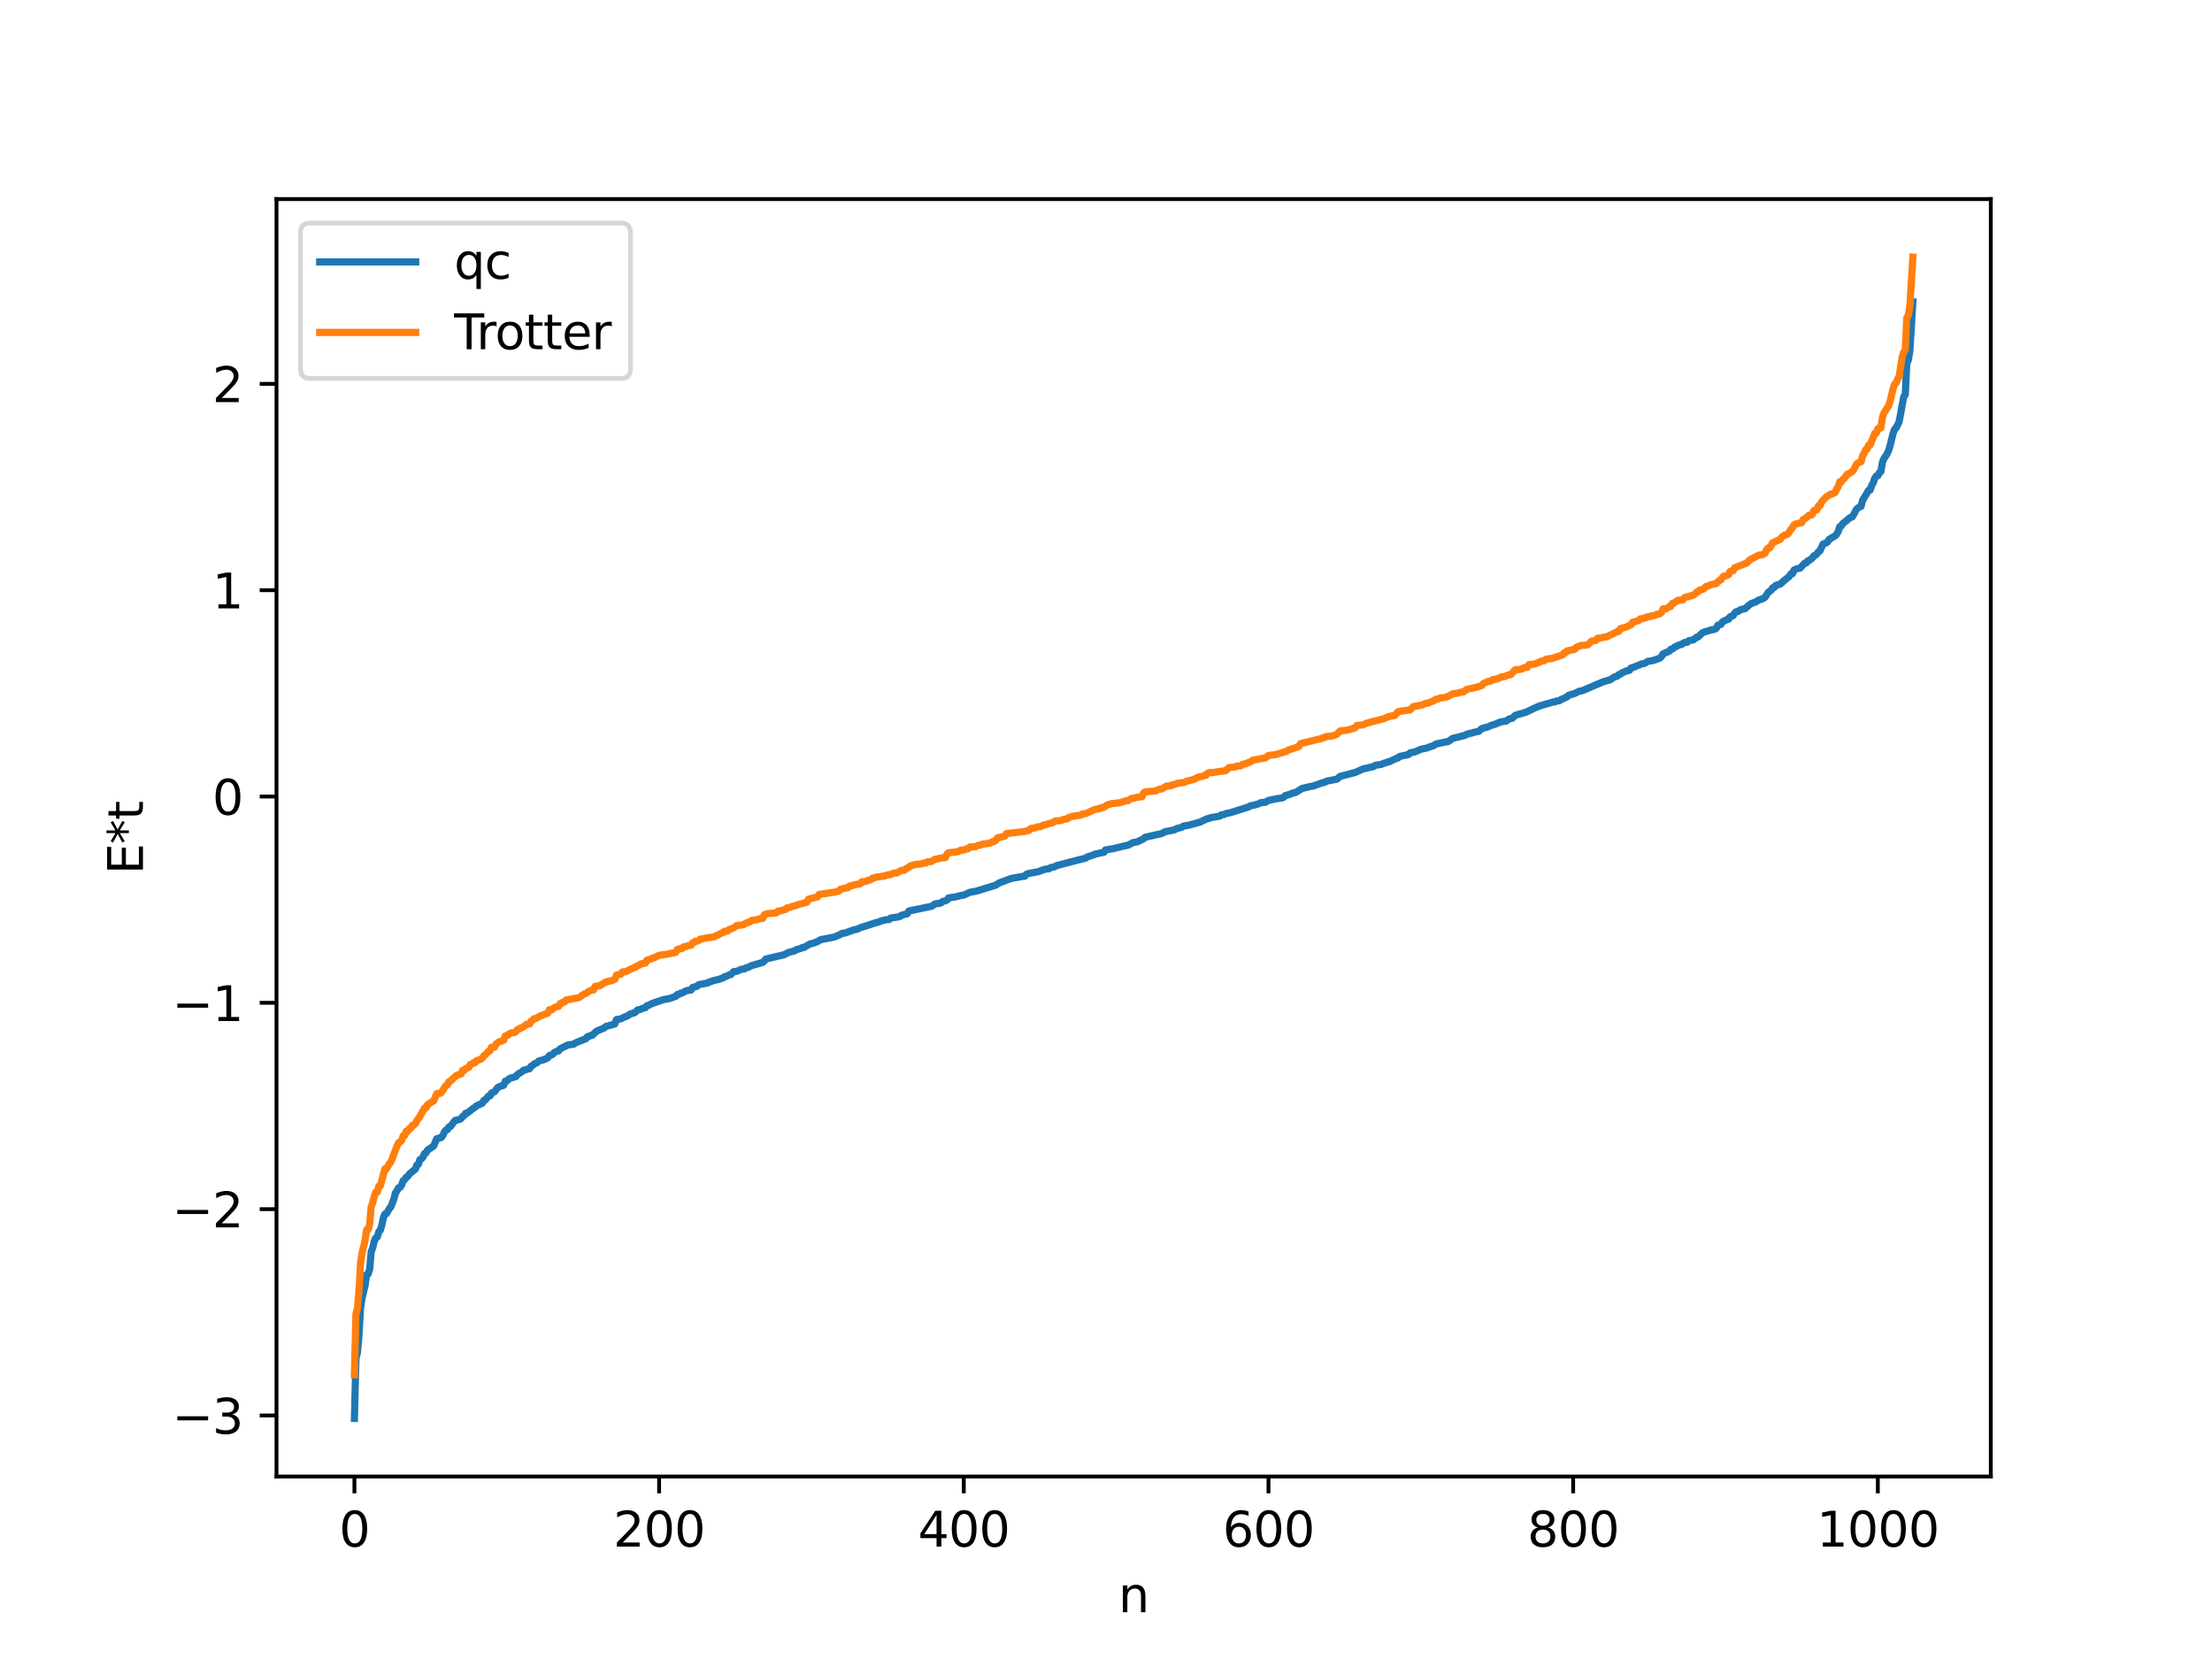 <?xml version="1.0" encoding="utf-8" standalone="no"?>
<!DOCTYPE svg PUBLIC "-//W3C//DTD SVG 1.1//EN"
  "http://www.w3.org/Graphics/SVG/1.1/DTD/svg11.dtd">
<svg xmlns:xlink="http://www.w3.org/1999/xlink" width="460.8pt" height="345.6pt" viewBox="0 0 460.8 345.6" xmlns="http://www.w3.org/2000/svg" version="1.1">
 <defs>
  <style type="text/css">*{stroke-linejoin: round; stroke-linecap: butt}</style>
 </defs>
 <g id="figure_1">
  <g id="patch_1">
   <path d="M 0 345.6 
L 460.8 345.6 
L 460.8 0 
L 0 0 
z
" style="fill: #ffffff"/>
  </g>
  <g id="axes_1">
   <g id="patch_2">
    <path d="M 57.6 307.584 
L 414.72 307.584 
L 414.72 41.472 
L 57.6 41.472 
z
" style="fill: #ffffff"/>
   </g>
   <g id="matplotlib.axis_1">
    <g id="xtick_1">
     <g id="line2d_1">
      <defs>
       <path id="mb2c777e4c0" d="M 0 0 
L 0 3.5 
" style="stroke: #000000; stroke-width: 0.8"/>
      </defs>
      <g>
       <use xlink:href="#mb2c777e4c0" x="73.833" y="307.584" style="stroke: #000000; stroke-width: 0.8"/>
      </g>
     </g>
     <g id="text_1">
      <!-- 0 -->
      <g transform="translate(70.651 322.182) scale(0.1 -0.1)">
       <defs>
        <path id="DejaVuSans-30" d="M 2034 4250 
Q 1547 4250 1301 3770 
Q 1056 3291 1056 2328 
Q 1056 1369 1301 889 
Q 1547 409 2034 409 
Q 2525 409 2770 889 
Q 3016 1369 3016 2328 
Q 3016 3291 2770 3770 
Q 2525 4250 2034 4250 
z
M 2034 4750 
Q 2819 4750 3233 4129 
Q 3647 3509 3647 2328 
Q 3647 1150 3233 529 
Q 2819 -91 2034 -91 
Q 1250 -91 836 529 
Q 422 1150 422 2328 
Q 422 3509 836 4129 
Q 1250 4750 2034 4750 
z
" transform="scale(0.016)"/>
       </defs>
       <use xlink:href="#DejaVuSans-30"/>
      </g>
     </g>
    </g>
    <g id="xtick_2">
     <g id="line2d_2">
      <g>
       <use xlink:href="#mb2c777e4c0" x="137.304" y="307.584" style="stroke: #000000; stroke-width: 0.8"/>
      </g>
     </g>
     <g id="text_2">
      <!-- 200 -->
      <g transform="translate(127.76 322.182) scale(0.1 -0.1)">
       <defs>
        <path id="DejaVuSans-32" d="M 1228 531 
L 3431 531 
L 3431 0 
L 469 0 
L 469 531 
Q 828 903 1448 1529 
Q 2069 2156 2228 2338 
Q 2531 2678 2651 2914 
Q 2772 3150 2772 3378 
Q 2772 3750 2511 3984 
Q 2250 4219 1831 4219 
Q 1534 4219 1204 4116 
Q 875 4013 500 3803 
L 500 4441 
Q 881 4594 1212 4672 
Q 1544 4750 1819 4750 
Q 2544 4750 2975 4387 
Q 3406 4025 3406 3419 
Q 3406 3131 3298 2873 
Q 3191 2616 2906 2266 
Q 2828 2175 2409 1742 
Q 1991 1309 1228 531 
z
" transform="scale(0.016)"/>
       </defs>
       <use xlink:href="#DejaVuSans-32"/>
       <use xlink:href="#DejaVuSans-30" x="63.623"/>
       <use xlink:href="#DejaVuSans-30" x="127.246"/>
      </g>
     </g>
    </g>
    <g id="xtick_3">
     <g id="line2d_3">
      <g>
       <use xlink:href="#mb2c777e4c0" x="200.775" y="307.584" style="stroke: #000000; stroke-width: 0.8"/>
      </g>
     </g>
     <g id="text_3">
      <!-- 400 -->
      <g transform="translate(191.231 322.182) scale(0.1 -0.1)">
       <defs>
        <path id="DejaVuSans-34" d="M 2419 4116 
L 825 1625 
L 2419 1625 
L 2419 4116 
z
M 2253 4666 
L 3047 4666 
L 3047 1625 
L 3713 1625 
L 3713 1100 
L 3047 1100 
L 3047 0 
L 2419 0 
L 2419 1100 
L 313 1100 
L 313 1709 
L 2253 4666 
z
" transform="scale(0.016)"/>
       </defs>
       <use xlink:href="#DejaVuSans-34"/>
       <use xlink:href="#DejaVuSans-30" x="63.623"/>
       <use xlink:href="#DejaVuSans-30" x="127.246"/>
      </g>
     </g>
    </g>
    <g id="xtick_4">
     <g id="line2d_4">
      <g>
       <use xlink:href="#mb2c777e4c0" x="264.246" y="307.584" style="stroke: #000000; stroke-width: 0.8"/>
      </g>
     </g>
     <g id="text_4">
      <!-- 600 -->
      <g transform="translate(254.702 322.182) scale(0.1 -0.1)">
       <defs>
        <path id="DejaVuSans-36" d="M 2113 2584 
Q 1688 2584 1439 2293 
Q 1191 2003 1191 1497 
Q 1191 994 1439 701 
Q 1688 409 2113 409 
Q 2538 409 2786 701 
Q 3034 994 3034 1497 
Q 3034 2003 2786 2293 
Q 2538 2584 2113 2584 
z
M 3366 4563 
L 3366 3988 
Q 3128 4100 2886 4159 
Q 2644 4219 2406 4219 
Q 1781 4219 1451 3797 
Q 1122 3375 1075 2522 
Q 1259 2794 1537 2939 
Q 1816 3084 2150 3084 
Q 2853 3084 3261 2657 
Q 3669 2231 3669 1497 
Q 3669 778 3244 343 
Q 2819 -91 2113 -91 
Q 1303 -91 875 529 
Q 447 1150 447 2328 
Q 447 3434 972 4092 
Q 1497 4750 2381 4750 
Q 2619 4750 2861 4703 
Q 3103 4656 3366 4563 
z
" transform="scale(0.016)"/>
       </defs>
       <use xlink:href="#DejaVuSans-36"/>
       <use xlink:href="#DejaVuSans-30" x="63.623"/>
       <use xlink:href="#DejaVuSans-30" x="127.246"/>
      </g>
     </g>
    </g>
    <g id="xtick_5">
     <g id="line2d_5">
      <g>
       <use xlink:href="#mb2c777e4c0" x="327.717" y="307.584" style="stroke: #000000; stroke-width: 0.8"/>
      </g>
     </g>
     <g id="text_5">
      <!-- 800 -->
      <g transform="translate(318.173 322.182) scale(0.1 -0.1)">
       <defs>
        <path id="DejaVuSans-38" d="M 2034 2216 
Q 1584 2216 1326 1975 
Q 1069 1734 1069 1313 
Q 1069 891 1326 650 
Q 1584 409 2034 409 
Q 2484 409 2743 651 
Q 3003 894 3003 1313 
Q 3003 1734 2745 1975 
Q 2488 2216 2034 2216 
z
M 1403 2484 
Q 997 2584 770 2862 
Q 544 3141 544 3541 
Q 544 4100 942 4425 
Q 1341 4750 2034 4750 
Q 2731 4750 3128 4425 
Q 3525 4100 3525 3541 
Q 3525 3141 3298 2862 
Q 3072 2584 2669 2484 
Q 3125 2378 3379 2068 
Q 3634 1759 3634 1313 
Q 3634 634 3220 271 
Q 2806 -91 2034 -91 
Q 1263 -91 848 271 
Q 434 634 434 1313 
Q 434 1759 690 2068 
Q 947 2378 1403 2484 
z
M 1172 3481 
Q 1172 3119 1398 2916 
Q 1625 2713 2034 2713 
Q 2441 2713 2670 2916 
Q 2900 3119 2900 3481 
Q 2900 3844 2670 4047 
Q 2441 4250 2034 4250 
Q 1625 4250 1398 4047 
Q 1172 3844 1172 3481 
z
" transform="scale(0.016)"/>
       </defs>
       <use xlink:href="#DejaVuSans-38"/>
       <use xlink:href="#DejaVuSans-30" x="63.623"/>
       <use xlink:href="#DejaVuSans-30" x="127.246"/>
      </g>
     </g>
    </g>
    <g id="xtick_6">
     <g id="line2d_6">
      <g>
       <use xlink:href="#mb2c777e4c0" x="391.188" y="307.584" style="stroke: #000000; stroke-width: 0.8"/>
      </g>
     </g>
     <g id="text_6">
      <!-- 1000 -->
      <g transform="translate(378.463 322.182) scale(0.1 -0.1)">
       <defs>
        <path id="DejaVuSans-31" d="M 794 531 
L 1825 531 
L 1825 4091 
L 703 3866 
L 703 4441 
L 1819 4666 
L 2450 4666 
L 2450 531 
L 3481 531 
L 3481 0 
L 794 0 
L 794 531 
z
" transform="scale(0.016)"/>
       </defs>
       <use xlink:href="#DejaVuSans-31"/>
       <use xlink:href="#DejaVuSans-30" x="63.623"/>
       <use xlink:href="#DejaVuSans-30" x="127.246"/>
       <use xlink:href="#DejaVuSans-30" x="190.869"/>
      </g>
     </g>
    </g>
    <g id="text_7">
     <!-- n -->
     <g transform="translate(232.991 335.861) scale(0.1 -0.1)">
      <defs>
       <path id="DejaVuSans-6e" d="M 3513 2113 
L 3513 0 
L 2938 0 
L 2938 2094 
Q 2938 2591 2744 2837 
Q 2550 3084 2163 3084 
Q 1697 3084 1428 2787 
Q 1159 2491 1159 1978 
L 1159 0 
L 581 0 
L 581 3500 
L 1159 3500 
L 1159 2956 
Q 1366 3272 1645 3428 
Q 1925 3584 2291 3584 
Q 2894 3584 3203 3211 
Q 3513 2838 3513 2113 
z
" transform="scale(0.016)"/>
      </defs>
      <use xlink:href="#DejaVuSans-6e"/>
     </g>
    </g>
   </g>
   <g id="matplotlib.axis_2">
    <g id="ytick_1">
     <g id="line2d_7">
      <defs>
       <path id="m83f088f319" d="M 0 0 
L -3.5 0 
" style="stroke: #000000; stroke-width: 0.8"/>
      </defs>
      <g>
       <use xlink:href="#m83f088f319" x="57.6" y="294.87" style="stroke: #000000; stroke-width: 0.8"/>
      </g>
     </g>
     <g id="text_8">
      <!-- −3 -->
      <g transform="translate(35.858 298.67) scale(0.1 -0.1)">
       <defs>
        <path id="DejaVuSans-2212" d="M 678 2272 
L 4684 2272 
L 4684 1741 
L 678 1741 
L 678 2272 
z
" transform="scale(0.016)"/>
        <path id="DejaVuSans-33" d="M 2597 2516 
Q 3050 2419 3304 2112 
Q 3559 1806 3559 1356 
Q 3559 666 3084 287 
Q 2609 -91 1734 -91 
Q 1441 -91 1130 -33 
Q 819 25 488 141 
L 488 750 
Q 750 597 1062 519 
Q 1375 441 1716 441 
Q 2309 441 2620 675 
Q 2931 909 2931 1356 
Q 2931 1769 2642 2001 
Q 2353 2234 1838 2234 
L 1294 2234 
L 1294 2753 
L 1863 2753 
Q 2328 2753 2575 2939 
Q 2822 3125 2822 3475 
Q 2822 3834 2567 4026 
Q 2313 4219 1838 4219 
Q 1578 4219 1281 4162 
Q 984 4106 628 3988 
L 628 4550 
Q 988 4650 1302 4700 
Q 1616 4750 1894 4750 
Q 2613 4750 3031 4423 
Q 3450 4097 3450 3541 
Q 3450 3153 3228 2886 
Q 3006 2619 2597 2516 
z
" transform="scale(0.016)"/>
       </defs>
       <use xlink:href="#DejaVuSans-2212"/>
       <use xlink:href="#DejaVuSans-33" x="83.789"/>
      </g>
     </g>
    </g>
    <g id="ytick_2">
     <g id="line2d_8">
      <g>
       <use xlink:href="#m83f088f319" x="57.6" y="251.889" style="stroke: #000000; stroke-width: 0.8"/>
      </g>
     </g>
     <g id="text_9">
      <!-- −2 -->
      <g transform="translate(35.858 255.688) scale(0.1 -0.1)">
       <use xlink:href="#DejaVuSans-2212"/>
       <use xlink:href="#DejaVuSans-32" x="83.789"/>
      </g>
     </g>
    </g>
    <g id="ytick_3">
     <g id="line2d_9">
      <g>
       <use xlink:href="#m83f088f319" x="57.6" y="208.907" style="stroke: #000000; stroke-width: 0.8"/>
      </g>
     </g>
     <g id="text_10">
      <!-- −1 -->
      <g transform="translate(35.858 212.706) scale(0.1 -0.1)">
       <use xlink:href="#DejaVuSans-2212"/>
       <use xlink:href="#DejaVuSans-31" x="83.789"/>
      </g>
     </g>
    </g>
    <g id="ytick_4">
     <g id="line2d_10">
      <g>
       <use xlink:href="#m83f088f319" x="57.6" y="165.926" style="stroke: #000000; stroke-width: 0.8"/>
      </g>
     </g>
     <g id="text_11">
      <!-- 0 -->
      <g transform="translate(44.237 169.725) scale(0.1 -0.1)">
       <use xlink:href="#DejaVuSans-30"/>
      </g>
     </g>
    </g>
    <g id="ytick_5">
     <g id="line2d_11">
      <g>
       <use xlink:href="#m83f088f319" x="57.6" y="122.944" style="stroke: #000000; stroke-width: 0.8"/>
      </g>
     </g>
     <g id="text_12">
      <!-- 1 -->
      <g transform="translate(44.237 126.743) scale(0.1 -0.1)">
       <use xlink:href="#DejaVuSans-31"/>
      </g>
     </g>
    </g>
    <g id="ytick_6">
     <g id="line2d_12">
      <g>
       <use xlink:href="#m83f088f319" x="57.6" y="79.963" style="stroke: #000000; stroke-width: 0.8"/>
      </g>
     </g>
     <g id="text_13">
      <!-- 2 -->
      <g transform="translate(44.237 83.762) scale(0.1 -0.1)">
       <use xlink:href="#DejaVuSans-32"/>
      </g>
     </g>
    </g>
    <g id="text_14">
     <!-- E*t -->
     <g transform="translate(29.778 182.148) rotate(-90) scale(0.1 -0.1)">
      <defs>
       <path id="DejaVuSans-45" d="M 628 4666 
L 3578 4666 
L 3578 4134 
L 1259 4134 
L 1259 2753 
L 3481 2753 
L 3481 2222 
L 1259 2222 
L 1259 531 
L 3634 531 
L 3634 0 
L 628 0 
L 628 4666 
z
" transform="scale(0.016)"/>
       <path id="DejaVuSans-2a" d="M 3009 3897 
L 1888 3291 
L 3009 2681 
L 2828 2375 
L 1778 3009 
L 1778 1831 
L 1422 1831 
L 1422 3009 
L 372 2375 
L 191 2681 
L 1313 3291 
L 191 3897 
L 372 4206 
L 1422 3572 
L 1422 4750 
L 1778 4750 
L 1778 3572 
L 2828 4206 
L 3009 3897 
z
" transform="scale(0.016)"/>
       <path id="DejaVuSans-74" d="M 1172 4494 
L 1172 3500 
L 2356 3500 
L 2356 3053 
L 1172 3053 
L 1172 1153 
Q 1172 725 1289 603 
Q 1406 481 1766 481 
L 2356 481 
L 2356 0 
L 1766 0 
Q 1100 0 847 248 
Q 594 497 594 1153 
L 594 3053 
L 172 3053 
L 172 3500 
L 594 3500 
L 594 4494 
L 1172 4494 
z
" transform="scale(0.016)"/>
      </defs>
      <use xlink:href="#DejaVuSans-45"/>
      <use xlink:href="#DejaVuSans-2a" x="63.184"/>
      <use xlink:href="#DejaVuSans-74" x="113.184"/>
     </g>
    </g>
   </g>
   <g id="line2d_13">
    <path d="M 73.833 295.488 
L 74.15 282.993 
L 74.467 281.715 
L 74.785 278.154 
L 75.102 272.478 
L 75.42 270.451 
L 76.054 267.787 
L 76.372 265.543 
L 76.689 265.381 
L 77.006 264.43 
L 77.324 260.785 
L 77.641 259.932 
L 77.958 258.573 
L 78.276 257.868 
L 78.593 257.71 
L 78.91 256.586 
L 79.228 256.261 
L 79.545 255.2 
L 79.862 253.683 
L 80.18 252.91 
L 80.497 252.825 
L 81.132 251.741 
L 81.449 251.375 
L 82.084 249.675 
L 82.401 248.444 
L 82.719 248.036 
L 83.036 247.442 
L 83.353 247.34 
L 83.671 246.861 
L 83.988 245.944 
L 84.305 245.739 
L 84.623 245.245 
L 84.94 245.077 
L 85.258 244.581 
L 86.527 243.542 
L 86.844 242.667 
L 87.162 242.548 
L 87.479 241.566 
L 87.796 241.405 
L 88.114 241.04 
L 88.431 240.314 
L 88.748 240.154 
L 89.066 239.593 
L 90.335 238.738 
L 90.97 237.229 
L 91.922 236.955 
L 92.239 236.558 
L 92.557 235.842 
L 92.874 235.443 
L 93.191 235.325 
L 93.509 234.77 
L 93.826 234.691 
L 94.778 233.433 
L 95.413 233.262 
L 95.73 233.203 
L 96.048 233.025 
L 96.365 232.585 
L 96.682 232.404 
L 97 231.924 
L 97.317 231.879 
L 98.586 230.893 
L 98.904 230.714 
L 99.221 230.392 
L 100.491 229.814 
L 100.808 229.228 
L 101.125 229.116 
L 101.76 228.326 
L 102.077 228.29 
L 102.395 227.706 
L 103.029 227.428 
L 103.664 226.571 
L 103.981 226.371 
L 104.616 226.193 
L 104.934 226.068 
L 105.251 225.235 
L 105.568 225.182 
L 106.203 224.633 
L 107.472 224.269 
L 107.79 223.825 
L 108.742 223.249 
L 109.059 222.968 
L 110.329 222.615 
L 110.646 222.105 
L 110.963 221.952 
L 111.281 221.642 
L 111.915 221.358 
L 112.233 221.017 
L 113.185 220.782 
L 113.82 220.508 
L 114.137 220.337 
L 114.454 219.886 
L 115.089 219.675 
L 115.406 219.316 
L 116.041 218.971 
L 116.358 218.942 
L 116.676 218.5 
L 118.262 217.699 
L 119.532 217.512 
L 119.849 217.272 
L 120.484 216.999 
L 122.071 216.373 
L 122.388 215.941 
L 122.705 215.9 
L 123.023 215.715 
L 123.34 215.683 
L 124.292 214.805 
L 125.879 214.141 
L 126.196 213.835 
L 126.831 213.663 
L 127.466 213.492 
L 128.1 213.29 
L 128.418 212.409 
L 129.37 212.232 
L 130.005 211.905 
L 130.639 211.67 
L 131.274 211.253 
L 132.226 210.952 
L 132.861 210.37 
L 133.496 210.261 
L 133.813 210.063 
L 134.448 209.914 
L 134.765 209.505 
L 135.082 209.45 
L 135.717 209.099 
L 136.352 208.869 
L 138.256 208.232 
L 139.525 208.005 
L 140.477 207.644 
L 140.795 207.549 
L 141.112 207.16 
L 141.429 207.147 
L 141.747 206.901 
L 142.064 206.874 
L 143.016 206.361 
L 143.968 206.24 
L 144.286 205.705 
L 145.238 205.44 
L 145.555 205.119 
L 147.459 204.765 
L 147.777 204.55 
L 148.094 204.502 
L 148.411 204.323 
L 149.681 204.046 
L 150.315 203.813 
L 150.633 203.725 
L 150.95 203.462 
L 151.267 203.416 
L 151.902 203.076 
L 152.22 203.03 
L 152.854 202.403 
L 153.489 202.34 
L 154.441 201.913 
L 155.076 201.85 
L 155.393 201.618 
L 156.028 201.472 
L 156.345 201.23 
L 158.884 200.479 
L 159.201 200.226 
L 159.519 199.785 
L 163.327 198.897 
L 164.279 198.407 
L 165.231 198.16 
L 165.548 198.081 
L 165.866 197.838 
L 166.818 197.569 
L 167.135 197.397 
L 167.453 197.391 
L 168.087 197.021 
L 168.722 196.657 
L 169.357 196.493 
L 170.309 196.149 
L 170.943 195.752 
L 172.53 195.453 
L 173.8 195.206 
L 175.069 194.665 
L 175.386 194.439 
L 176.021 194.377 
L 177.925 193.681 
L 178.56 193.578 
L 179.195 193.259 
L 180.781 192.771 
L 182.051 192.336 
L 183.003 192.077 
L 183.638 191.817 
L 184.59 191.601 
L 185.224 191.547 
L 185.542 191.24 
L 187.129 191.011 
L 187.446 190.931 
L 187.763 190.677 
L 189.033 190.33 
L 189.35 189.772 
L 194.11 188.79 
L 194.745 188.323 
L 196.015 188.107 
L 196.332 187.808 
L 196.967 187.649 
L 197.284 187.489 
L 197.601 187.059 
L 199.188 186.806 
L 200.14 186.549 
L 200.775 186.456 
L 202.044 185.878 
L 203.314 185.658 
L 207.439 184.389 
L 208.074 183.963 
L 210.613 183.005 
L 213.152 182.55 
L 213.469 182.537 
L 213.786 182.152 
L 214.421 181.928 
L 216.325 181.582 
L 217.277 181.206 
L 217.912 181.045 
L 218.547 180.971 
L 218.864 180.736 
L 219.499 180.635 
L 220.134 180.318 
L 224.894 179.074 
L 225.846 178.85 
L 226.163 178.755 
L 226.481 178.514 
L 227.75 178.122 
L 228.067 177.947 
L 228.702 177.808 
L 229.972 177.539 
L 230.289 177.06 
L 231.876 176.797 
L 232.51 176.639 
L 234.097 176.254 
L 235.049 176.049 
L 236.001 175.534 
L 236.953 175.357 
L 238.223 174.729 
L 238.54 174.419 
L 242.031 173.64 
L 242.666 173.272 
L 244.57 172.902 
L 245.205 172.568 
L 246.157 172.358 
L 246.474 172.109 
L 247.743 171.882 
L 249.965 171.264 
L 251.552 170.523 
L 251.869 170.498 
L 252.186 170.338 
L 253.139 170.171 
L 254.091 170.019 
L 254.408 169.754 
L 255.043 169.679 
L 255.36 169.484 
L 256.312 169.298 
L 260.12 168.093 
L 260.438 167.89 
L 261.39 167.679 
L 262.342 167.394 
L 262.659 167.207 
L 263.611 167.133 
L 264.246 166.739 
L 266.15 166.353 
L 267.102 166.222 
L 267.42 166.066 
L 267.737 165.738 
L 268.689 165.466 
L 269.324 165.21 
L 269.958 165.059 
L 271.228 164.253 
L 273.132 163.796 
L 273.449 163.78 
L 275.353 163.098 
L 275.988 162.968 
L 276.305 162.742 
L 278.527 162.305 
L 279.162 161.739 
L 282.335 160.909 
L 283.922 160.191 
L 286.143 159.688 
L 286.461 159.435 
L 287.096 159.333 
L 287.73 159.237 
L 288.365 158.972 
L 288.682 158.913 
L 289 158.741 
L 289.317 158.72 
L 290.904 157.977 
L 291.221 157.903 
L 291.539 157.594 
L 293.443 157.169 
L 293.76 156.827 
L 294.712 156.646 
L 295.981 156.09 
L 297.251 155.821 
L 298.203 155.443 
L 298.52 155.391 
L 299.155 154.983 
L 301.377 154.519 
L 301.694 154.471 
L 302.646 153.804 
L 303.915 153.509 
L 304.867 153.256 
L 305.185 153.204 
L 305.502 152.951 
L 305.82 152.918 
L 306.137 152.772 
L 306.454 152.759 
L 307.089 152.552 
L 308.041 152.355 
L 308.676 151.771 
L 309.945 151.429 
L 310.58 151.144 
L 311.532 150.843 
L 312.484 150.429 
L 313.119 150.297 
L 313.753 150.21 
L 314.388 149.767 
L 315.023 149.627 
L 315.658 149.014 
L 317.879 148.374 
L 319.783 147.458 
L 320.735 147.056 
L 323.591 146.227 
L 323.909 146.216 
L 324.226 146.044 
L 324.861 145.981 
L 325.178 145.717 
L 325.496 145.611 
L 326.13 145.299 
L 326.448 145.183 
L 326.765 144.848 
L 328.034 144.457 
L 328.986 143.992 
L 329.621 143.885 
L 334.064 141.985 
L 335.016 141.735 
L 335.334 141.663 
L 336.286 141.037 
L 336.92 140.851 
L 337.238 140.522 
L 337.555 140.45 
L 337.872 140.17 
L 338.507 139.92 
L 338.824 139.756 
L 339.459 139.632 
L 339.777 139.149 
L 340.411 138.962 
L 341.998 138.3 
L 342.633 138.184 
L 343.267 137.774 
L 344.22 137.632 
L 345.172 137.321 
L 345.806 137.073 
L 346.124 136.783 
L 346.441 136.221 
L 347.076 135.925 
L 347.71 135.678 
L 348.028 135.275 
L 348.345 135.225 
L 348.98 134.712 
L 349.297 134.644 
L 349.615 134.402 
L 350.249 134.258 
L 350.884 133.85 
L 351.519 133.763 
L 351.836 133.461 
L 352.788 133.288 
L 353.423 132.744 
L 353.74 132.695 
L 354.692 131.787 
L 355.327 131.558 
L 355.644 131.51 
L 356.279 131.268 
L 357.231 131.075 
L 357.548 130.862 
L 357.866 130.233 
L 358.5 130.073 
L 358.818 129.551 
L 359.77 129.059 
L 360.087 129 
L 360.405 128.47 
L 361.039 128.253 
L 361.357 127.711 
L 361.674 127.434 
L 361.991 127.411 
L 362.626 126.994 
L 363.578 126.769 
L 364.213 126.178 
L 364.848 125.709 
L 365.8 125.384 
L 366.117 125.123 
L 367.386 124.646 
L 367.704 124.405 
L 368.339 123.412 
L 368.973 122.947 
L 369.291 122.444 
L 369.608 122.387 
L 369.925 121.957 
L 370.877 121.664 
L 371.512 121.076 
L 372.781 120.037 
L 373.099 119.524 
L 373.416 119.488 
L 373.734 118.754 
L 374.368 118.469 
L 375.003 118.344 
L 375.955 117.31 
L 376.272 117.274 
L 376.59 116.839 
L 376.907 116.74 
L 377.542 116.252 
L 377.859 115.787 
L 378.177 115.674 
L 378.494 115.389 
L 378.811 114.944 
L 379.129 114.74 
L 379.763 113.352 
L 380.398 113.096 
L 380.715 112.894 
L 381.033 112.364 
L 382.302 111.623 
L 382.62 111.273 
L 382.937 110.7 
L 383.254 109.714 
L 383.572 109.567 
L 383.889 109.057 
L 384.524 108.568 
L 385.158 108.02 
L 385.476 107.788 
L 385.793 107.719 
L 386.11 107.279 
L 386.745 106.067 
L 387.38 105.574 
L 387.697 105.487 
L 388.015 104.229 
L 389.284 102.117 
L 389.601 102.059 
L 389.919 101.103 
L 390.236 100.565 
L 390.553 99.614 
L 390.871 99.162 
L 391.188 99.116 
L 391.505 98.464 
L 391.823 98.231 
L 392.14 96.321 
L 392.458 95.548 
L 393.092 94.581 
L 393.41 93.888 
L 393.727 92.87 
L 394.362 90.303 
L 394.679 89.423 
L 394.996 89.163 
L 395.631 87.832 
L 396.583 82.634 
L 396.9 82.24 
L 397.218 75.712 
L 397.535 75.032 
L 397.853 73.166 
L 398.487 62.878 
L 398.487 62.878 
" clip-path="url(#pd6eab19b01)" style="fill: none; stroke: #1f77b4; stroke-width: 1.5; stroke-linecap: square"/>
   </g>
   <g id="line2d_14">
    <path d="M 73.833 286.382 
L 74.15 273.702 
L 74.467 272.461 
L 74.785 268.859 
L 75.102 263.249 
L 75.42 261.022 
L 76.054 258.427 
L 76.372 256.179 
L 76.689 256.179 
L 77.006 255.063 
L 77.324 251.39 
L 77.641 250.569 
L 77.958 249.205 
L 78.276 248.343 
L 78.593 248.343 
L 78.91 247.102 
L 79.228 247.058 
L 80.18 243.5 
L 80.497 243.5 
L 81.132 242.384 
L 81.449 242.038 
L 82.719 238.71 
L 83.036 238.045 
L 83.353 237.889 
L 83.671 237.572 
L 83.988 236.612 
L 84.305 236.526 
L 84.623 235.663 
L 84.94 235.663 
L 85.258 235.118 
L 85.575 235.051 
L 85.892 234.422 
L 86.21 234.379 
L 86.527 234.098 
L 86.844 233.437 
L 87.479 232.584 
L 88.431 230.82 
L 88.748 230.82 
L 89.066 230.165 
L 89.7 229.704 
L 90.335 229.359 
L 90.97 227.827 
L 91.605 227.786 
L 91.922 227.616 
L 92.874 226.159 
L 93.191 226.031 
L 93.509 225.365 
L 93.826 225.21 
L 95.096 224.023 
L 96.048 223.733 
L 96.365 222.984 
L 96.682 222.984 
L 97 222.605 
L 97.634 222.372 
L 97.952 221.743 
L 98.269 221.699 
L 98.586 221.419 
L 98.904 221.412 
L 99.221 220.986 
L 100.173 220.644 
L 100.491 220.388 
L 100.808 219.905 
L 101.125 219.71 
L 101.76 218.997 
L 102.077 218.891 
L 102.395 218.153 
L 103.029 218.141 
L 103.347 217.485 
L 103.981 217.025 
L 104.616 216.832 
L 104.934 216.679 
L 105.251 215.807 
L 105.886 215.594 
L 106.203 215.28 
L 106.52 215.147 
L 107.155 215.107 
L 107.472 214.937 
L 107.79 214.467 
L 108.107 214.407 
L 108.424 214.159 
L 108.742 214.093 
L 109.694 213.393 
L 110.329 213.313 
L 110.646 212.686 
L 110.963 212.53 
L 111.281 212.213 
L 111.598 212.186 
L 112.55 211.642 
L 114.137 211.053 
L 114.454 210.344 
L 115.089 210.304 
L 115.406 209.926 
L 116.041 209.692 
L 116.358 209.664 
L 116.676 209.063 
L 116.993 209.019 
L 117.31 208.739 
L 117.628 208.732 
L 117.945 208.307 
L 118.58 208.222 
L 119.215 208.078 
L 120.484 207.845 
L 120.801 207.708 
L 121.436 207.225 
L 121.753 207.03 
L 122.071 206.971 
L 122.705 206.469 
L 123.34 206.215 
L 123.658 206.212 
L 123.975 205.474 
L 124.927 205.352 
L 126.196 204.549 
L 126.514 204.531 
L 126.831 204.366 
L 127.466 204.294 
L 128.1 204 
L 128.418 203.128 
L 129.053 202.993 
L 129.37 202.914 
L 129.687 202.468 
L 130.322 202.427 
L 131.591 201.788 
L 131.909 201.728 
L 132.226 201.479 
L 132.543 201.414 
L 132.861 201.145 
L 133.178 201.055 
L 133.496 200.8 
L 134.448 200.634 
L 134.765 200.006 
L 135.717 199.736 
L 136.034 199.533 
L 136.352 199.506 
L 137.304 198.993 
L 138.891 198.792 
L 139.843 198.593 
L 140.477 198.487 
L 140.795 198.374 
L 141.112 197.771 
L 141.747 197.625 
L 142.064 197.625 
L 142.381 197.253 
L 142.699 197.246 
L 143.334 197.013 
L 143.968 196.906 
L 144.286 196.383 
L 144.603 196.34 
L 144.92 196.059 
L 145.238 196.053 
L 145.555 195.92 
L 145.872 195.627 
L 146.507 195.542 
L 147.142 195.399 
L 148.729 195.166 
L 149.998 194.546 
L 150.315 194.35 
L 150.633 194.292 
L 150.95 193.99 
L 151.585 193.971 
L 151.902 193.638 
L 152.854 193.283 
L 153.489 192.794 
L 154.758 192.672 
L 155.71 192.148 
L 156.028 192.126 
L 156.662 191.714 
L 157.615 191.614 
L 158.249 191.385 
L 158.884 191.32 
L 159.201 190.575 
L 159.836 190.327 
L 161.105 190.235 
L 161.74 190.154 
L 162.058 189.788 
L 162.692 189.747 
L 163.327 189.487 
L 163.644 189.465 
L 163.962 189.115 
L 164.596 189.048 
L 164.914 188.834 
L 165.548 188.734 
L 166.183 188.466 
L 168.087 187.954 
L 168.405 187.326 
L 170.309 186.827 
L 170.626 186.323 
L 171.578 186.186 
L 174.117 185.808 
L 174.752 185.622 
L 175.069 185.271 
L 176.339 184.945 
L 176.656 184.945 
L 176.973 184.574 
L 177.291 184.567 
L 177.925 184.333 
L 179.195 184.114 
L 179.512 183.704 
L 180.464 183.601 
L 180.781 183.38 
L 181.099 183.373 
L 181.416 183.24 
L 181.734 182.948 
L 182.051 182.922 
L 182.368 182.748 
L 184.272 182.486 
L 184.907 182.238 
L 185.542 182.179 
L 186.177 181.875 
L 186.811 181.857 
L 187.763 181.311 
L 188.398 181.291 
L 188.715 180.958 
L 189.033 180.856 
L 189.667 180.389 
L 190.62 180.102 
L 191.572 179.993 
L 191.889 179.985 
L 192.206 179.822 
L 192.841 179.779 
L 193.158 179.551 
L 194.11 179.446 
L 194.745 179.007 
L 195.38 178.935 
L 195.697 178.794 
L 196.967 178.641 
L 197.284 177.896 
L 197.601 177.647 
L 199.188 177.474 
L 199.505 177.441 
L 200.14 177.109 
L 200.775 177.068 
L 201.41 176.807 
L 201.727 176.785 
L 202.044 176.444 
L 203.314 176.369 
L 203.631 176.154 
L 204.266 176.055 
L 204.583 175.862 
L 205.535 175.746 
L 206.17 175.651 
L 206.805 175.312 
L 207.122 175.275 
L 207.439 175.049 
L 207.757 174.56 
L 209.343 174.174 
L 209.661 173.644 
L 210.93 173.507 
L 213.469 173.214 
L 214.421 172.943 
L 214.739 172.591 
L 215.373 172.481 
L 215.691 172.461 
L 216.008 172.265 
L 216.643 172.208 
L 216.96 172.139 
L 217.277 171.894 
L 217.912 171.801 
L 218.547 171.547 
L 219.181 171.434 
L 219.816 171.024 
L 221.086 170.921 
L 221.403 170.735 
L 222.355 170.561 
L 222.672 170.268 
L 222.99 170.243 
L 223.307 170.068 
L 224.894 169.851 
L 225.211 169.767 
L 225.529 169.559 
L 226.163 169.5 
L 228.067 168.631 
L 229.02 168.474 
L 229.337 168.279 
L 229.972 168.176 
L 230.606 167.71 
L 231.558 167.422 
L 232.51 167.313 
L 233.145 167.242 
L 234.732 166.789 
L 235.049 166.767 
L 235.684 166.328 
L 236.319 166.255 
L 236.636 166.114 
L 237.905 165.961 
L 238.223 165.216 
L 238.54 164.968 
L 240.444 164.795 
L 240.762 164.762 
L 241.396 164.429 
L 242.031 164.354 
L 242.983 163.764 
L 243.935 163.689 
L 244.253 163.475 
L 244.887 163.375 
L 245.205 163.182 
L 246.157 163.066 
L 246.791 162.971 
L 247.109 162.761 
L 248.696 162.369 
L 249.648 161.88 
L 250.6 161.697 
L 250.917 161.515 
L 251.234 161.494 
L 251.552 161.107 
L 251.869 160.957 
L 252.821 160.924 
L 253.456 160.8 
L 255.36 160.534 
L 255.995 159.912 
L 257.264 159.781 
L 257.581 159.586 
L 258.534 159.529 
L 258.851 159.215 
L 259.486 159.122 
L 260.12 158.821 
L 260.438 158.755 
L 261.072 158.323 
L 261.707 158.241 
L 262.659 158.038 
L 263.611 157.881 
L 264.246 157.389 
L 265.833 157.172 
L 268.054 156.498 
L 268.372 156.253 
L 269.324 155.951 
L 270.593 155.497 
L 270.91 154.92 
L 275.353 153.831 
L 275.671 153.648 
L 275.988 153.636 
L 276.305 153.434 
L 277.575 153.321 
L 278.527 152.941 
L 279.162 152.275 
L 279.796 152.199 
L 280.431 152.146 
L 281.383 151.916 
L 281.7 151.75 
L 282.018 151.75 
L 282.335 151.566 
L 282.653 151.121 
L 283.922 151.01 
L 284.557 150.695 
L 288.365 149.69 
L 289.317 149.261 
L 290.586 149.017 
L 291.221 148.278 
L 291.856 148.148 
L 293.76 147.875 
L 294.395 147.203 
L 296.299 146.849 
L 296.934 146.535 
L 297.568 146.442 
L 298.203 146.142 
L 298.52 146.075 
L 299.155 145.643 
L 299.472 145.637 
L 300.107 145.378 
L 300.742 145.334 
L 301.377 145.188 
L 302.011 144.884 
L 302.646 144.517 
L 303.598 144.408 
L 304.233 144.2 
L 304.867 144.133 
L 305.502 143.635 
L 307.089 143.272 
L 307.724 143.115 
L 308.676 142.817 
L 308.993 142.425 
L 309.945 141.972 
L 310.58 141.883 
L 310.897 141.607 
L 312.167 141.345 
L 312.801 140.984 
L 313.436 140.944 
L 314.071 140.655 
L 314.705 140.534 
L 315.34 139.857 
L 315.658 139.526 
L 316.927 139.419 
L 317.562 139.07 
L 318.196 139.021 
L 318.514 138.441 
L 319.783 138.318 
L 320.418 138.016 
L 320.735 137.937 
L 321.053 137.707 
L 321.687 137.646 
L 322.005 137.341 
L 322.639 137.236 
L 323.274 137.168 
L 323.909 136.965 
L 325.496 136.441 
L 325.813 136.017 
L 326.13 135.978 
L 326.448 135.598 
L 327.082 135.468 
L 328.034 135.261 
L 328.352 134.88 
L 329.304 134.468 
L 330.573 134.374 
L 330.891 134.22 
L 331.525 133.587 
L 332.16 133.462 
L 332.477 133.395 
L 332.795 132.964 
L 333.429 132.903 
L 334.381 132.679 
L 334.699 132.67 
L 336.92 131.579 
L 337.238 131.52 
L 337.555 130.955 
L 338.824 130.606 
L 339.777 130.138 
L 340.094 129.644 
L 341.363 129.266 
L 341.681 128.928 
L 342.315 128.863 
L 342.633 128.665 
L 342.95 128.659 
L 343.267 128.471 
L 343.585 128.453 
L 344.22 128.277 
L 344.537 128.264 
L 345.172 127.976 
L 345.806 127.854 
L 346.124 127.582 
L 346.441 126.847 
L 347.076 126.839 
L 347.71 126.39 
L 348.028 126.341 
L 348.345 125.726 
L 348.662 125.639 
L 349.615 125.027 
L 350.567 124.967 
L 350.884 124.539 
L 351.201 124.354 
L 351.836 124.285 
L 352.153 124.112 
L 352.471 124.086 
L 353.105 123.762 
L 353.423 123.337 
L 353.74 123.298 
L 354.058 122.919 
L 354.692 122.788 
L 355.01 122.609 
L 355.327 122.2 
L 355.962 122.031 
L 356.279 121.844 
L 357.548 121.556 
L 358.183 120.896 
L 358.5 120.783 
L 358.818 120.284 
L 359.135 119.999 
L 359.453 119.99 
L 360.087 119.716 
L 360.405 119.034 
L 361.039 118.9 
L 361.357 118.276 
L 363.896 117.284 
L 364.53 116.613 
L 366.434 115.625 
L 367.069 115.584 
L 367.704 115.242 
L 368.021 114.509 
L 368.339 114.167 
L 368.656 114.16 
L 369.291 113.046 
L 369.608 112.959 
L 370.243 112.578 
L 370.56 112.521 
L 370.877 112.329 
L 371.195 111.859 
L 371.829 111.433 
L 372.147 111.406 
L 372.464 111.222 
L 373.099 110.239 
L 373.416 109.905 
L 373.734 109.352 
L 374.051 109.164 
L 375.32 108.876 
L 375.638 108.217 
L 375.955 108.103 
L 376.907 107.32 
L 377.224 107.311 
L 377.542 107.15 
L 377.859 106.355 
L 378.494 106.22 
L 378.811 105.381 
L 379.129 105.369 
L 379.446 104.604 
L 380.398 103.549 
L 381.35 102.945 
L 381.667 102.918 
L 382.302 102.562 
L 382.62 101.829 
L 382.937 101.394 
L 383.254 100.366 
L 383.572 100.352 
L 383.889 99.899 
L 384.206 99.65 
L 384.841 98.753 
L 385.158 98.711 
L 385.793 98.264 
L 386.11 97.939 
L 386.745 96.699 
L 387.062 96.429 
L 387.697 96.197 
L 388.015 94.898 
L 388.332 94.47 
L 388.649 93.675 
L 388.967 93.554 
L 389.284 92.702 
L 389.601 92.69 
L 390.553 90.266 
L 390.871 90.238 
L 391.188 89.301 
L 391.505 89.163 
L 391.823 89.15 
L 392.14 86.97 
L 392.458 86.031 
L 393.41 84.545 
L 393.727 83.656 
L 394.362 80.995 
L 394.679 80.022 
L 394.996 79.801 
L 395.314 78.927 
L 395.631 78.406 
L 396.266 74.291 
L 396.583 73.352 
L 396.9 72.905 
L 397.218 66.248 
L 397.535 65.726 
L 397.853 63.804 
L 398.487 53.568 
L 398.487 53.568 
" clip-path="url(#pd6eab19b01)" style="fill: none; stroke: #ff7f0e; stroke-width: 1.5; stroke-linecap: square"/>
   </g>
   <g id="patch_3">
    <path d="M 57.6 307.584 
L 57.6 41.472 
" style="fill: none; stroke: #000000; stroke-width: 0.8; stroke-linejoin: miter; stroke-linecap: square"/>
   </g>
   <g id="patch_4">
    <path d="M 414.72 307.584 
L 414.72 41.472 
" style="fill: none; stroke: #000000; stroke-width: 0.8; stroke-linejoin: miter; stroke-linecap: square"/>
   </g>
   <g id="patch_5">
    <path d="M 57.6 307.584 
L 414.72 307.584 
" style="fill: none; stroke: #000000; stroke-width: 0.8; stroke-linejoin: miter; stroke-linecap: square"/>
   </g>
   <g id="patch_6">
    <path d="M 57.6 41.472 
L 414.72 41.472 
" style="fill: none; stroke: #000000; stroke-width: 0.8; stroke-linejoin: miter; stroke-linecap: square"/>
   </g>
   <g id="legend_1">
    <g id="patch_7">
     <path d="M 64.6 78.828 
L 129.342 78.828 
Q 131.342 78.828 131.342 76.828 
L 131.342 48.472 
Q 131.342 46.472 129.342 46.472 
L 64.6 46.472 
Q 62.6 46.472 62.6 48.472 
L 62.6 76.828 
Q 62.6 78.828 64.6 78.828 
z
" style="fill: #ffffff; opacity: 0.8; stroke: #cccccc; stroke-linejoin: miter"/>
    </g>
    <g id="line2d_15">
     <path d="M 66.6 54.57 
L 76.6 54.57 
L 86.6 54.57 
" style="fill: none; stroke: #1f77b4; stroke-width: 1.5; stroke-linecap: square"/>
    </g>
    <g id="text_15">
     <!-- qc -->
     <g transform="translate(94.6 58.07) scale(0.1 -0.1)">
      <defs>
       <path id="DejaVuSans-71" d="M 947 1747 
Q 947 1113 1208 752 
Q 1469 391 1925 391 
Q 2381 391 2643 752 
Q 2906 1113 2906 1747 
Q 2906 2381 2643 2742 
Q 2381 3103 1925 3103 
Q 1469 3103 1208 2742 
Q 947 2381 947 1747 
z
M 2906 525 
Q 2725 213 2448 61 
Q 2172 -91 1784 -91 
Q 1150 -91 751 415 
Q 353 922 353 1747 
Q 353 2572 751 3078 
Q 1150 3584 1784 3584 
Q 2172 3584 2448 3432 
Q 2725 3281 2906 2969 
L 2906 3500 
L 3481 3500 
L 3481 -1331 
L 2906 -1331 
L 2906 525 
z
" transform="scale(0.016)"/>
       <path id="DejaVuSans-63" d="M 3122 3366 
L 3122 2828 
Q 2878 2963 2633 3030 
Q 2388 3097 2138 3097 
Q 1578 3097 1268 2742 
Q 959 2388 959 1747 
Q 959 1106 1268 751 
Q 1578 397 2138 397 
Q 2388 397 2633 464 
Q 2878 531 3122 666 
L 3122 134 
Q 2881 22 2623 -34 
Q 2366 -91 2075 -91 
Q 1284 -91 818 406 
Q 353 903 353 1747 
Q 353 2603 823 3093 
Q 1294 3584 2113 3584 
Q 2378 3584 2631 3529 
Q 2884 3475 3122 3366 
z
" transform="scale(0.016)"/>
      </defs>
      <use xlink:href="#DejaVuSans-71"/>
      <use xlink:href="#DejaVuSans-63" x="63.477"/>
     </g>
    </g>
    <g id="line2d_16">
     <path d="M 66.6 69.249 
L 76.6 69.249 
L 86.6 69.249 
" style="fill: none; stroke: #ff7f0e; stroke-width: 1.5; stroke-linecap: square"/>
    </g>
    <g id="text_16">
     <!-- Trotter -->
     <g transform="translate(94.6 72.749) scale(0.1 -0.1)">
      <defs>
       <path id="DejaVuSans-54" d="M -19 4666 
L 3928 4666 
L 3928 4134 
L 2272 4134 
L 2272 0 
L 1638 0 
L 1638 4134 
L -19 4134 
L -19 4666 
z
" transform="scale(0.016)"/>
       <path id="DejaVuSans-72" d="M 2631 2963 
Q 2534 3019 2420 3045 
Q 2306 3072 2169 3072 
Q 1681 3072 1420 2755 
Q 1159 2438 1159 1844 
L 1159 0 
L 581 0 
L 581 3500 
L 1159 3500 
L 1159 2956 
Q 1341 3275 1631 3429 
Q 1922 3584 2338 3584 
Q 2397 3584 2469 3576 
Q 2541 3569 2628 3553 
L 2631 2963 
z
" transform="scale(0.016)"/>
       <path id="DejaVuSans-6f" d="M 1959 3097 
Q 1497 3097 1228 2736 
Q 959 2375 959 1747 
Q 959 1119 1226 758 
Q 1494 397 1959 397 
Q 2419 397 2687 759 
Q 2956 1122 2956 1747 
Q 2956 2369 2687 2733 
Q 2419 3097 1959 3097 
z
M 1959 3584 
Q 2709 3584 3137 3096 
Q 3566 2609 3566 1747 
Q 3566 888 3137 398 
Q 2709 -91 1959 -91 
Q 1206 -91 779 398 
Q 353 888 353 1747 
Q 353 2609 779 3096 
Q 1206 3584 1959 3584 
z
" transform="scale(0.016)"/>
       <path id="DejaVuSans-65" d="M 3597 1894 
L 3597 1613 
L 953 1613 
Q 991 1019 1311 708 
Q 1631 397 2203 397 
Q 2534 397 2845 478 
Q 3156 559 3463 722 
L 3463 178 
Q 3153 47 2828 -22 
Q 2503 -91 2169 -91 
Q 1331 -91 842 396 
Q 353 884 353 1716 
Q 353 2575 817 3079 
Q 1281 3584 2069 3584 
Q 2775 3584 3186 3129 
Q 3597 2675 3597 1894 
z
M 3022 2063 
Q 3016 2534 2758 2815 
Q 2500 3097 2075 3097 
Q 1594 3097 1305 2825 
Q 1016 2553 972 2059 
L 3022 2063 
z
" transform="scale(0.016)"/>
      </defs>
      <use xlink:href="#DejaVuSans-54"/>
      <use xlink:href="#DejaVuSans-72" x="46.334"/>
      <use xlink:href="#DejaVuSans-6f" x="85.197"/>
      <use xlink:href="#DejaVuSans-74" x="146.379"/>
      <use xlink:href="#DejaVuSans-74" x="185.588"/>
      <use xlink:href="#DejaVuSans-65" x="224.797"/>
      <use xlink:href="#DejaVuSans-72" x="286.32"/>
     </g>
    </g>
   </g>
  </g>
 </g>
 <defs>
  <clipPath id="pd6eab19b01">
   <rect x="57.6" y="41.472" width="357.12" height="266.112"/>
  </clipPath>
 </defs>
</svg>
